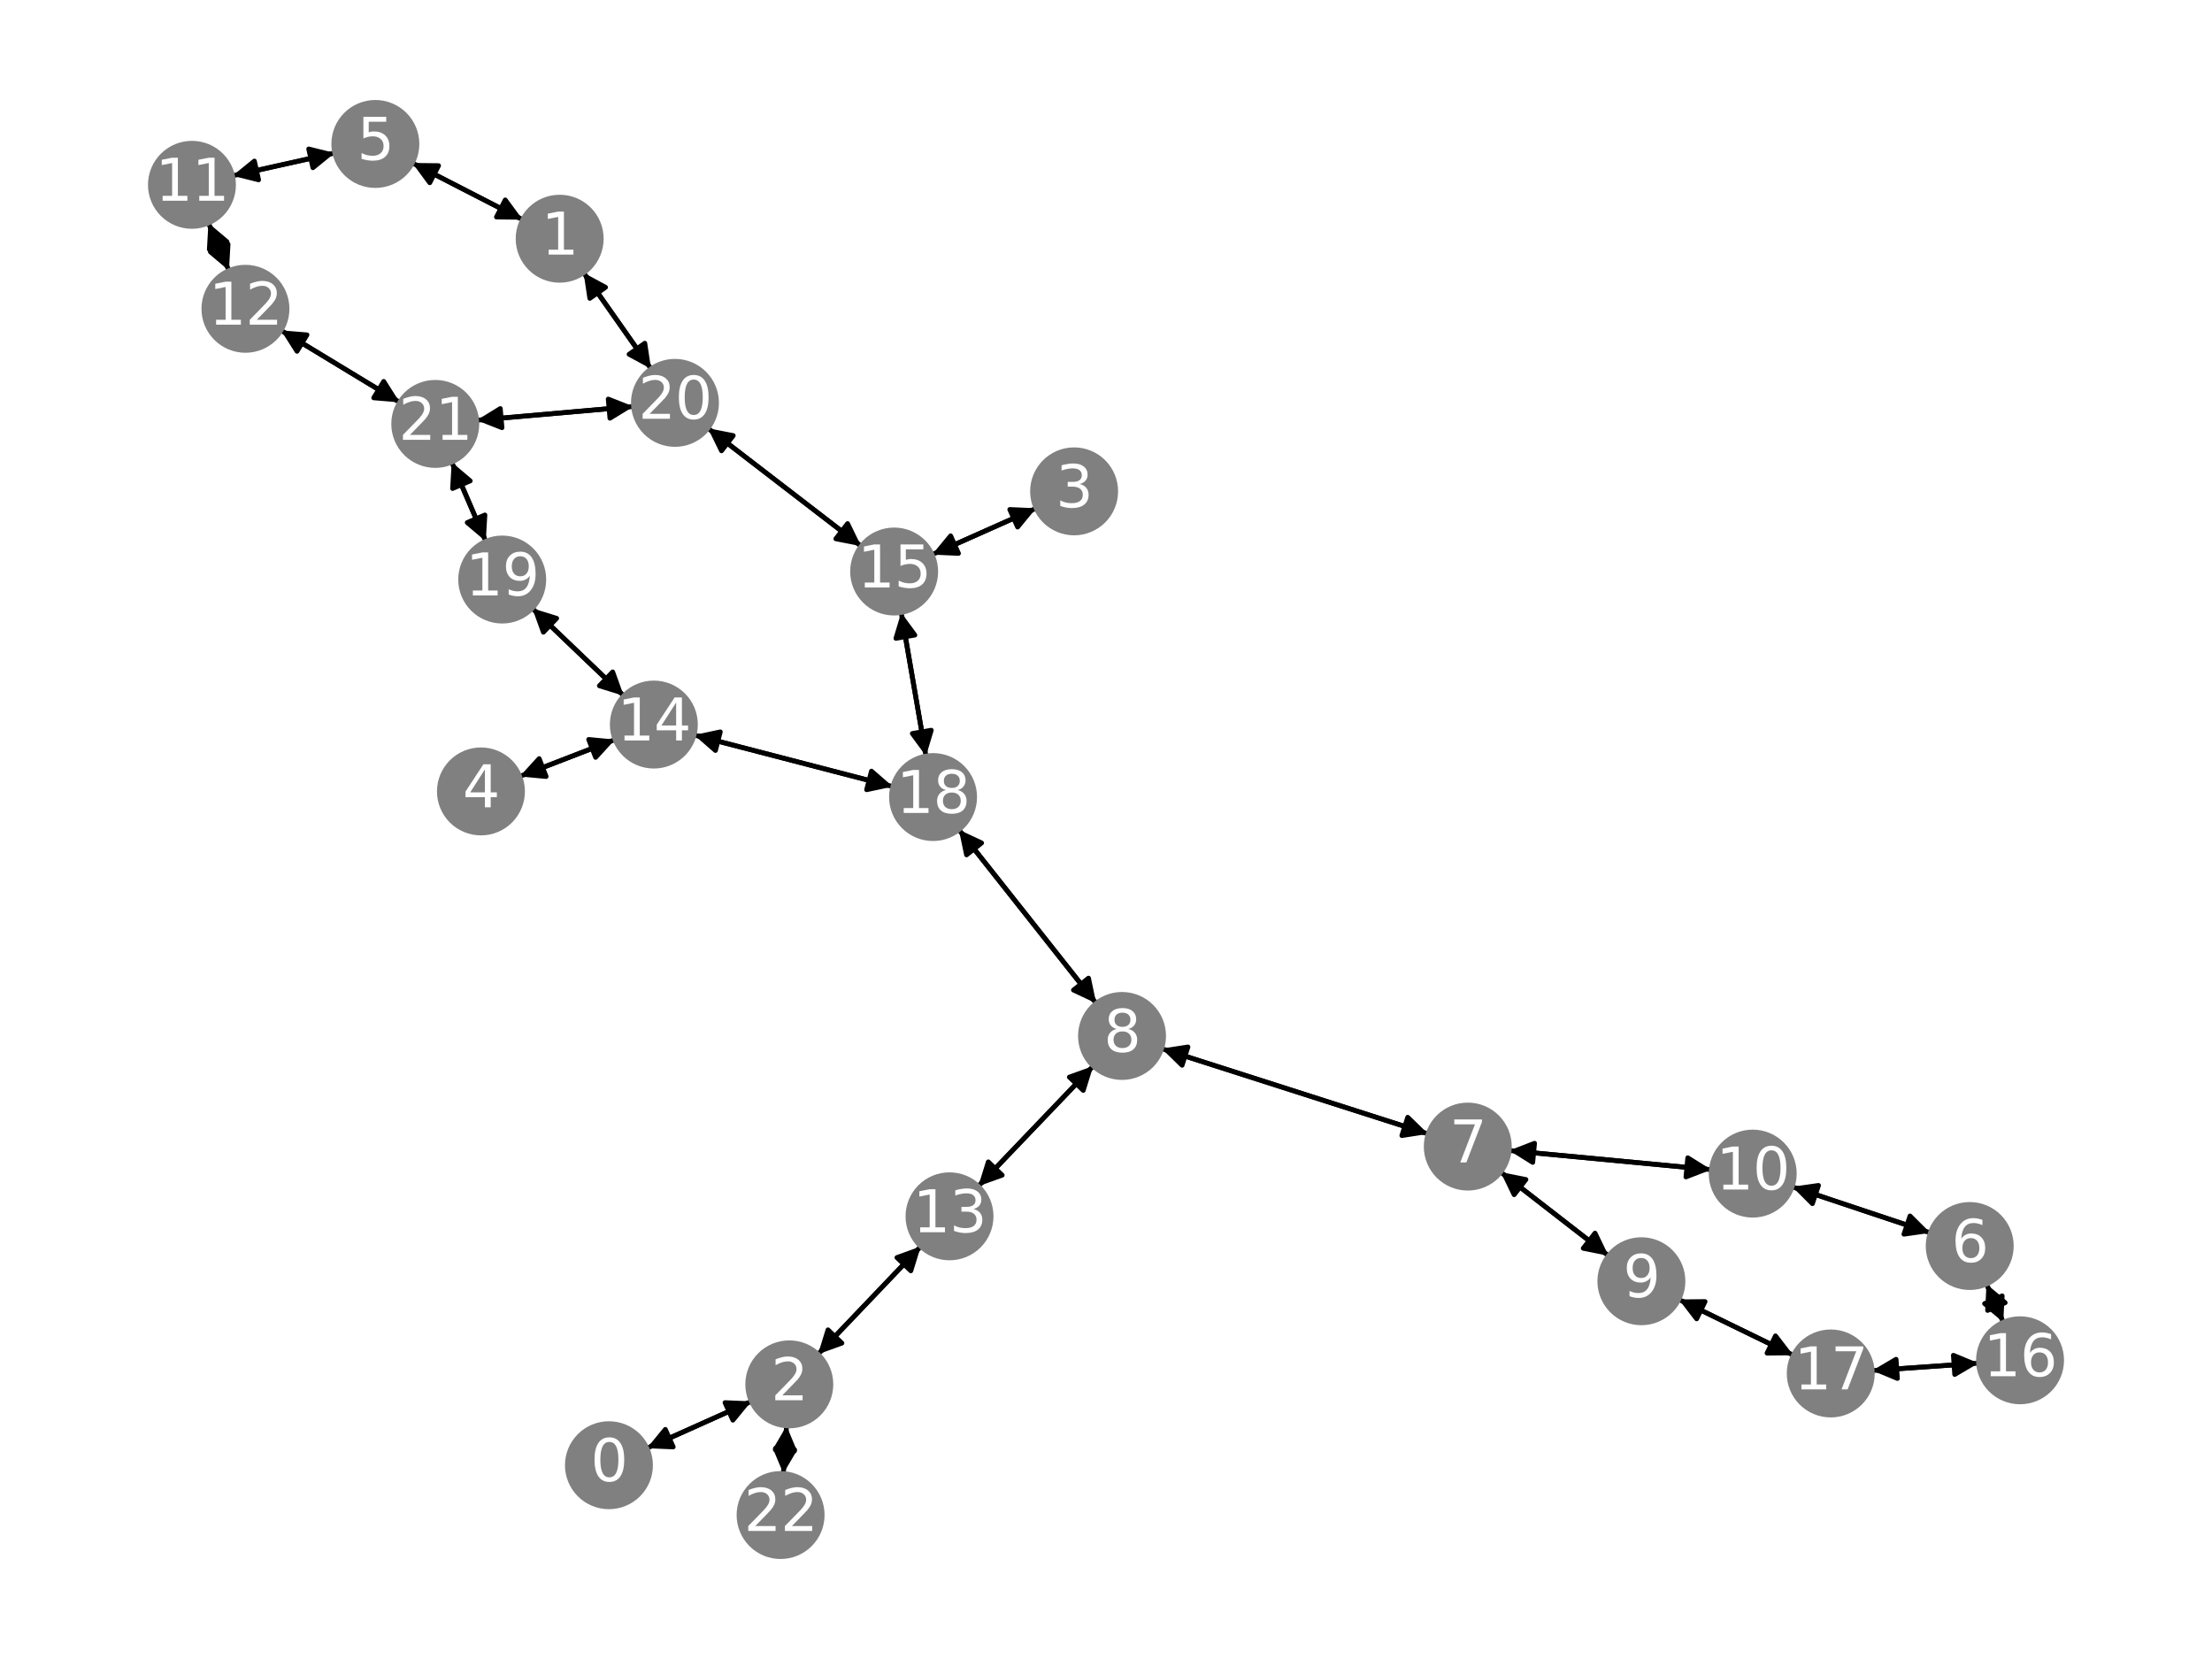 <?xml version="1.0" encoding="utf-8" standalone="no"?>
<!DOCTYPE svg PUBLIC "-//W3C//DTD SVG 1.1//EN"
  "http://www.w3.org/Graphics/SVG/1.1/DTD/svg11.dtd">
<svg xmlns:xlink="http://www.w3.org/1999/xlink" width="460.8pt" height="345.6pt" viewBox="0 0 460.8 345.6" xmlns="http://www.w3.org/2000/svg" version="1.1">
 <defs>
  <style type="text/css">*{stroke-linejoin: round; stroke-linecap: butt}</style>
 </defs>
 <g id="figure_1">
  <g id="patch_1">
   <path d="M 0 345.6 
L 460.8 345.6 
L 460.8 0 
L 0 0 
z
" style="fill: #ffffff"/>
  </g>
  <g id="axes_1">
   <g id="patch_2">
    <path d="M 134.754 301.691 
Q 145.639 296.809 155.505 292.385 
" clip-path="url(#pe1fcb10126)" style="fill: none; stroke: #000000; stroke-linecap: round"/>
    <path d="M 151.037 292.197 
L 155.505 292.385 
L 152.674 295.847 
z
" clip-path="url(#pe1fcb10126)" style="stroke: #000000; stroke-linecap: round"/>
   </g>
   <g id="patch_3">
    <path d="M 121.566 56.814 
Q 128.599 66.826 134.988 75.924 
" clip-path="url(#pe1fcb10126)" style="fill: none; stroke: #000000; stroke-linecap: round"/>
    <path d="M 134.326 71.501 
L 134.988 75.924 
L 131.053 73.8 
z
" clip-path="url(#pe1fcb10126)" style="stroke: #000000; stroke-linecap: round"/>
   </g>
   <g id="patch_4">
    <path d="M 108.886 45.768 
Q 97.389 39.858 86.886 34.459 
" clip-path="url(#pe1fcb10126)" style="fill: none; stroke: #000000; stroke-linecap: round"/>
    <path d="M 89.529 38.067 
L 86.886 34.459 
L 91.358 34.509 
z
" clip-path="url(#pe1fcb10126)" style="stroke: #000000; stroke-linecap: round"/>
   </g>
   <g id="patch_5">
    <path d="M 156.525 291.928 
Q 145.639 296.809 135.773 301.233 
" clip-path="url(#pe1fcb10126)" style="fill: none; stroke: #000000; stroke-linecap: round"/>
    <path d="M 140.241 301.422 
L 135.773 301.233 
L 138.605 297.772 
z
" clip-path="url(#pe1fcb10126)" style="stroke: #000000; stroke-linecap: round"/>
   </g>
   <g id="patch_6">
    <path d="M 163.85 297.029 
Q 163.519 301.999 163.262 305.853 
" clip-path="url(#pe1fcb10126)" style="fill: none; stroke: #000000; stroke-linecap: round"/>
    <path d="M 165.523 301.995 
L 163.262 305.853 
L 161.532 301.729 
z
" clip-path="url(#pe1fcb10126)" style="stroke: #000000; stroke-linecap: round"/>
   </g>
   <g id="patch_7">
    <path d="M 170.4 282.119 
Q 181.112 270.885 191.053 260.46 
" clip-path="url(#pe1fcb10126)" style="fill: none; stroke: #000000; stroke-linecap: round"/>
    <path d="M 186.845 261.975 
L 191.053 260.46 
L 189.74 264.735 
z
" clip-path="url(#pe1fcb10126)" style="stroke: #000000; stroke-linecap: round"/>
   </g>
   <g id="patch_8">
    <path d="M 215.847 105.882 
Q 205.012 110.708 195.198 115.08 
" clip-path="url(#pe1fcb10126)" style="fill: none; stroke: #000000; stroke-linecap: round"/>
    <path d="M 199.666 115.279 
L 195.198 115.08 
L 198.038 111.625 
z
" clip-path="url(#pe1fcb10126)" style="stroke: #000000; stroke-linecap: round"/>
   </g>
   <g id="patch_9">
    <path d="M 108.267 161.745 
Q 118.198 157.904 127.086 154.467 
" clip-path="url(#pe1fcb10126)" style="fill: none; stroke: #000000; stroke-linecap: round"/>
    <path d="M 122.634 154.045 
L 127.086 154.467 
L 124.077 157.775 
z
" clip-path="url(#pe1fcb10126)" style="stroke: #000000; stroke-linecap: round"/>
   </g>
   <g id="patch_10">
    <path d="M 85.895 33.95 
Q 97.392 39.86 107.895 45.259 
" clip-path="url(#pe1fcb10126)" style="fill: none; stroke: #000000; stroke-linecap: round"/>
    <path d="M 105.252 41.652 
L 107.895 45.259 
L 103.424 45.209 
z
" clip-path="url(#pe1fcb10126)" style="stroke: #000000; stroke-linecap: round"/>
   </g>
   <g id="patch_11">
    <path d="M 69.736 31.874 
Q 59.087 34.247 49.529 36.376 
" clip-path="url(#pe1fcb10126)" style="fill: none; stroke: #000000; stroke-linecap: round"/>
    <path d="M 53.868 37.458 
L 49.529 36.376 
L 52.998 33.554 
z
" clip-path="url(#pe1fcb10126)" style="stroke: #000000; stroke-linecap: round"/>
   </g>
   <g id="patch_12">
    <path d="M 413.819 267.492 
Q 415.57 271.468 416.87 274.421 
" clip-path="url(#pe1fcb10126)" style="fill: none; stroke: #000000; stroke-linecap: round"/>
    <path d="M 417.089 269.954 
L 416.87 274.421 
L 413.428 271.566 
z
" clip-path="url(#pe1fcb10126)" style="stroke: #000000; stroke-linecap: round"/>
   </g>
   <g id="patch_13">
    <path d="M 402.115 256.826 
Q 387.726 252.025 374.398 247.578 
" clip-path="url(#pe1fcb10126)" style="fill: none; stroke: #000000; stroke-linecap: round"/>
    <path d="M 377.559 250.741 
L 374.398 247.578 
L 378.825 246.947 
z
" clip-path="url(#pe1fcb10126)" style="stroke: #000000; stroke-linecap: round"/>
   </g>
   <g id="patch_14">
    <path d="M 297.515 236.214 
Q 269.75 227.331 243.051 218.788 
" clip-path="url(#pe1fcb10126)" style="fill: none; stroke: #000000; stroke-linecap: round"/>
    <path d="M 246.251 221.912 
L 243.051 218.788 
L 247.47 218.102 
z
" clip-path="url(#pe1fcb10126)" style="stroke: #000000; stroke-linecap: round"/>
   </g>
   <g id="patch_15">
    <path d="M 312.611 244.163 
Q 323.851 252.881 334.208 260.914 
" clip-path="url(#pe1fcb10126)" style="fill: none; stroke: #000000; stroke-linecap: round"/>
    <path d="M 332.273 256.882 
L 334.208 260.914 
L 329.821 260.043 
z
" clip-path="url(#pe1fcb10126)" style="stroke: #000000; stroke-linecap: round"/>
   </g>
   <g id="patch_16">
    <path d="M 314.385 239.672 
Q 335.442 241.669 355.386 243.56 
" clip-path="url(#pe1fcb10126)" style="fill: none; stroke: #000000; stroke-linecap: round"/>
    <path d="M 351.592 241.191 
L 355.386 243.56 
L 351.215 245.174 
z
" clip-path="url(#pe1fcb10126)" style="stroke: #000000; stroke-linecap: round"/>
   </g>
   <g id="patch_17">
    <path d="M 227.752 222.067 
Q 215.77 234.595 204.561 246.315 
" clip-path="url(#pe1fcb10126)" style="fill: none; stroke: #000000; stroke-linecap: round"/>
    <path d="M 208.772 244.806 
L 204.561 246.315 
L 205.881 242.042 
z
" clip-path="url(#pe1fcb10126)" style="stroke: #000000; stroke-linecap: round"/>
   </g>
   <g id="patch_18">
    <path d="M 241.989 218.449 
Q 269.754 227.332 296.453 235.874 
" clip-path="url(#pe1fcb10126)" style="fill: none; stroke: #000000; stroke-linecap: round"/>
    <path d="M 293.253 232.751 
L 296.453 235.874 
L 292.034 236.56 
z
" clip-path="url(#pe1fcb10126)" style="stroke: #000000; stroke-linecap: round"/>
   </g>
   <g id="patch_19">
    <path d="M 228.363 209.014 
Q 214.054 190.923 200.438 173.708 
" clip-path="url(#pe1fcb10126)" style="fill: none; stroke: #000000; stroke-linecap: round"/>
    <path d="M 201.351 178.086 
L 200.438 173.708 
L 204.488 175.605 
z
" clip-path="url(#pe1fcb10126)" style="stroke: #000000; stroke-linecap: round"/>
   </g>
   <g id="patch_20">
    <path d="M 335.086 261.595 
Q 323.846 252.877 313.489 244.844 
" clip-path="url(#pe1fcb10126)" style="fill: none; stroke: #000000; stroke-linecap: round"/>
    <path d="M 315.424 248.876 
L 313.489 244.844 
L 317.876 245.716 
z
" clip-path="url(#pe1fcb10126)" style="stroke: #000000; stroke-linecap: round"/>
   </g>
   <g id="patch_21">
    <path d="M 349.715 270.696 
Q 361.652 276.51 372.584 281.834 
" clip-path="url(#pe1fcb10126)" style="fill: none; stroke: #000000; stroke-linecap: round"/>
    <path d="M 369.864 278.285 
L 372.584 281.834 
L 368.112 281.881 
z
" clip-path="url(#pe1fcb10126)" style="stroke: #000000; stroke-linecap: round"/>
   </g>
   <g id="patch_22">
    <path d="M 373.337 247.224 
Q 387.726 252.025 401.054 256.472 
" clip-path="url(#pe1fcb10126)" style="fill: none; stroke: #000000; stroke-linecap: round"/>
    <path d="M 397.893 253.309 
L 401.054 256.472 
L 396.627 257.103 
z
" clip-path="url(#pe1fcb10126)" style="stroke: #000000; stroke-linecap: round"/>
   </g>
   <g id="patch_23">
    <path d="M 356.505 243.666 
Q 335.448 241.669 315.504 239.778 
" clip-path="url(#pe1fcb10126)" style="fill: none; stroke: #000000; stroke-linecap: round"/>
    <path d="M 319.297 242.146 
L 315.504 239.778 
L 319.675 238.164 
z
" clip-path="url(#pe1fcb10126)" style="stroke: #000000; stroke-linecap: round"/>
   </g>
   <g id="patch_24">
    <path d="M 48.442 36.618 
Q 59.092 34.246 68.65 32.116 
" clip-path="url(#pe1fcb10126)" style="fill: none; stroke: #000000; stroke-linecap: round"/>
    <path d="M 64.311 31.034 
L 68.65 32.116 
L 65.181 34.938 
z
" clip-path="url(#pe1fcb10126)" style="stroke: #000000; stroke-linecap: round"/>
   </g>
   <g id="patch_25">
    <path d="M 43.419 46.456 
Q 45.558 51.414 47.255 55.346 
" clip-path="url(#pe1fcb10126)" style="fill: none; stroke: #000000; stroke-linecap: round"/>
    <path d="M 47.506 50.881 
L 47.255 55.346 
L 43.834 52.466 
z
" clip-path="url(#pe1fcb10126)" style="stroke: #000000; stroke-linecap: round"/>
   </g>
   <g id="patch_26">
    <path d="M 47.698 56.373 
Q 45.558 51.415 43.862 47.483 
" clip-path="url(#pe1fcb10126)" style="fill: none; stroke: #000000; stroke-linecap: round"/>
    <path d="M 43.61 51.948 
L 43.862 47.483 
L 47.283 50.363 
z
" clip-path="url(#pe1fcb10126)" style="stroke: #000000; stroke-linecap: round"/>
   </g>
   <g id="patch_27">
    <path d="M 58.532 68.816 
Q 70.901 76.318 82.315 83.239 
" clip-path="url(#pe1fcb10126)" style="fill: none; stroke: #000000; stroke-linecap: round"/>
    <path d="M 79.931 79.455 
L 82.315 83.239 
L 77.857 82.875 
z
" clip-path="url(#pe1fcb10126)" style="stroke: #000000; stroke-linecap: round"/>
   </g>
   <g id="patch_28">
    <path d="M 191.827 259.648 
Q 181.115 270.883 171.174 281.308 
" clip-path="url(#pe1fcb10126)" style="fill: none; stroke: #000000; stroke-linecap: round"/>
    <path d="M 175.382 279.793 
L 171.174 281.308 
L 172.487 277.033 
z
" clip-path="url(#pe1fcb10126)" style="stroke: #000000; stroke-linecap: round"/>
   </g>
   <g id="patch_29">
    <path d="M 203.788 247.124 
Q 215.769 234.596 226.978 222.876 
" clip-path="url(#pe1fcb10126)" style="fill: none; stroke: #000000; stroke-linecap: round"/>
    <path d="M 222.768 224.385 
L 226.978 222.876 
L 225.659 227.149 
z
" clip-path="url(#pe1fcb10126)" style="stroke: #000000; stroke-linecap: round"/>
   </g>
   <g id="patch_30">
    <path d="M 129.949 144.952 
Q 120.415 135.835 111.689 127.49 
" clip-path="url(#pe1fcb10126)" style="fill: none; stroke: #000000; stroke-linecap: round"/>
    <path d="M 113.197 131.7 
L 111.689 127.49 
L 115.962 128.809 
z
" clip-path="url(#pe1fcb10126)" style="stroke: #000000; stroke-linecap: round"/>
   </g>
   <g id="patch_31">
    <path d="M 128.132 154.063 
Q 118.201 157.903 109.313 161.34 
" clip-path="url(#pe1fcb10126)" style="fill: none; stroke: #000000; stroke-linecap: round"/>
    <path d="M 113.765 161.763 
L 109.313 161.34 
L 112.322 158.032 
z
" clip-path="url(#pe1fcb10126)" style="stroke: #000000; stroke-linecap: round"/>
   </g>
   <g id="patch_32">
    <path d="M 144.591 153.116 
Q 165.291 158.49 184.908 163.583 
" clip-path="url(#pe1fcb10126)" style="fill: none; stroke: #000000; stroke-linecap: round"/>
    <path d="M 181.539 160.642 
L 184.908 163.583 
L 180.534 164.514 
z
" clip-path="url(#pe1fcb10126)" style="stroke: #000000; stroke-linecap: round"/>
   </g>
   <g id="patch_33">
    <path d="M 187.738 127.596 
Q 190.319 142.55 192.71 156.403 
" clip-path="url(#pe1fcb10126)" style="fill: none; stroke: #000000; stroke-linecap: round"/>
    <path d="M 194.001 152.121 
L 192.71 156.403 
L 190.059 152.801 
z
" clip-path="url(#pe1fcb10126)" style="stroke: #000000; stroke-linecap: round"/>
   </g>
   <g id="patch_34">
    <path d="M 194.176 115.535 
Q 205.011 110.709 214.825 106.337 
" clip-path="url(#pe1fcb10126)" style="fill: none; stroke: #000000; stroke-linecap: round"/>
    <path d="M 210.357 106.138 
L 214.825 106.337 
L 211.985 109.792 
z
" clip-path="url(#pe1fcb10126)" style="stroke: #000000; stroke-linecap: round"/>
   </g>
   <g id="patch_35">
    <path d="M 179.401 113.777 
Q 163.436 101.492 148.358 89.888 
" clip-path="url(#pe1fcb10126)" style="fill: none; stroke: #000000; stroke-linecap: round"/>
    <path d="M 150.308 93.912 
L 148.358 89.888 
L 152.747 90.742 
z
" clip-path="url(#pe1fcb10126)" style="stroke: #000000; stroke-linecap: round"/>
   </g>
   <g id="patch_36">
    <path d="M 412.172 283.975 
Q 401.096 284.745 391.135 285.438 
" clip-path="url(#pe1fcb10126)" style="fill: none; stroke: #000000; stroke-linecap: round"/>
    <path d="M 395.264 287.156 
L 391.135 285.438 
L 394.987 283.165 
z
" clip-path="url(#pe1fcb10126)" style="stroke: #000000; stroke-linecap: round"/>
   </g>
   <g id="patch_37">
    <path d="M 417.323 275.449 
Q 415.572 271.472 414.271 268.519 
" clip-path="url(#pe1fcb10126)" style="fill: none; stroke: #000000; stroke-linecap: round"/>
    <path d="M 414.053 272.986 
L 414.271 268.519 
L 417.714 271.374 
z
" clip-path="url(#pe1fcb10126)" style="stroke: #000000; stroke-linecap: round"/>
   </g>
   <g id="patch_38">
    <path d="M 373.594 282.326 
Q 361.656 276.512 350.724 271.187 
" clip-path="url(#pe1fcb10126)" style="fill: none; stroke: #000000; stroke-linecap: round"/>
    <path d="M 353.444 274.737 
L 350.724 271.187 
L 355.196 271.141 
z
" clip-path="url(#pe1fcb10126)" style="stroke: #000000; stroke-linecap: round"/>
   </g>
   <g id="patch_39">
    <path d="M 390.019 285.516 
Q 401.095 284.745 411.056 284.052 
" clip-path="url(#pe1fcb10126)" style="fill: none; stroke: #000000; stroke-linecap: round"/>
    <path d="M 406.927 282.335 
L 411.056 284.052 
L 407.204 286.325 
z
" clip-path="url(#pe1fcb10126)" style="stroke: #000000; stroke-linecap: round"/>
   </g>
   <g id="patch_40">
    <path d="M 199.748 172.836 
Q 214.057 190.927 227.673 208.141 
" clip-path="url(#pe1fcb10126)" style="fill: none; stroke: #000000; stroke-linecap: round"/>
    <path d="M 226.76 203.763 
L 227.673 208.141 
L 223.623 206.245 
z
" clip-path="url(#pe1fcb10126)" style="stroke: #000000; stroke-linecap: round"/>
   </g>
   <g id="patch_41">
    <path d="M 192.9 157.504 
Q 190.319 142.55 187.928 128.698 
" clip-path="url(#pe1fcb10126)" style="fill: none; stroke: #000000; stroke-linecap: round"/>
    <path d="M 186.638 132.979 
L 187.928 128.698 
L 190.579 132.299 
z
" clip-path="url(#pe1fcb10126)" style="stroke: #000000; stroke-linecap: round"/>
   </g>
   <g id="patch_42">
    <path d="M 185.992 163.865 
Q 165.292 158.49 145.675 153.397 
" clip-path="url(#pe1fcb10126)" style="fill: none; stroke: #000000; stroke-linecap: round"/>
    <path d="M 149.044 156.338 
L 145.675 153.397 
L 150.049 152.466 
z
" clip-path="url(#pe1fcb10126)" style="stroke: #000000; stroke-linecap: round"/>
   </g>
   <g id="patch_43">
    <path d="M 101.196 112.77 
Q 97.647 104.519 94.539 97.294 
" clip-path="url(#pe1fcb10126)" style="fill: none; stroke: #000000; stroke-linecap: round"/>
    <path d="M 94.282 101.759 
L 94.539 97.294 
L 97.957 100.178 
z
" clip-path="url(#pe1fcb10126)" style="stroke: #000000; stroke-linecap: round"/>
   </g>
   <g id="patch_44">
    <path d="M 110.88 126.716 
Q 120.414 135.834 129.14 144.179 
" clip-path="url(#pe1fcb10126)" style="fill: none; stroke: #000000; stroke-linecap: round"/>
    <path d="M 127.632 139.969 
L 129.14 144.179 
L 124.867 142.86 
z
" clip-path="url(#pe1fcb10126)" style="stroke: #000000; stroke-linecap: round"/>
   </g>
   <g id="patch_45">
    <path d="M 147.471 89.205 
Q 163.436 101.491 178.514 113.095 
" clip-path="url(#pe1fcb10126)" style="fill: none; stroke: #000000; stroke-linecap: round"/>
    <path d="M 176.564 109.071 
L 178.514 113.095 
L 174.125 112.241 
z
" clip-path="url(#pe1fcb10126)" style="stroke: #000000; stroke-linecap: round"/>
   </g>
   <g id="patch_46">
    <path d="M 135.63 76.838 
Q 128.598 66.826 122.209 57.728 
" clip-path="url(#pe1fcb10126)" style="fill: none; stroke: #000000; stroke-linecap: round"/>
    <path d="M 122.871 62.151 
L 122.209 57.728 
L 126.144 59.852 
z
" clip-path="url(#pe1fcb10126)" style="stroke: #000000; stroke-linecap: round"/>
   </g>
   <g id="patch_47">
    <path d="M 131.979 84.681 
Q 115.639 86.116 100.413 87.454 
" clip-path="url(#pe1fcb10126)" style="fill: none; stroke: #000000; stroke-linecap: round"/>
    <path d="M 104.572 89.096 
L 100.413 87.454 
L 104.222 85.112 
z
" clip-path="url(#pe1fcb10126)" style="stroke: #000000; stroke-linecap: round"/>
   </g>
   <g id="patch_48">
    <path d="M 83.272 83.82 
Q 70.903 76.318 59.489 69.397 
" clip-path="url(#pe1fcb10126)" style="fill: none; stroke: #000000; stroke-linecap: round"/>
    <path d="M 61.873 73.181 
L 59.489 69.397 
L 63.947 69.761 
z
" clip-path="url(#pe1fcb10126)" style="stroke: #000000; stroke-linecap: round"/>
   </g>
   <g id="patch_49">
    <path d="M 94.098 96.268 
Q 97.647 104.52 100.755 111.744 
" clip-path="url(#pe1fcb10126)" style="fill: none; stroke: #000000; stroke-linecap: round"/>
    <path d="M 101.012 107.28 
L 100.755 111.744 
L 97.337 108.86 
z
" clip-path="url(#pe1fcb10126)" style="stroke: #000000; stroke-linecap: round"/>
   </g>
   <g id="patch_50">
    <path d="M 99.302 87.551 
Q 115.642 86.116 130.869 84.779 
" clip-path="url(#pe1fcb10126)" style="fill: none; stroke: #000000; stroke-linecap: round"/>
    <path d="M 126.709 83.136 
L 130.869 84.779 
L 127.059 87.121 
z
" clip-path="url(#pe1fcb10126)" style="stroke: #000000; stroke-linecap: round"/>
   </g>
   <g id="patch_51">
    <path d="M 163.188 306.966 
Q 163.519 301.997 163.775 298.143 
" clip-path="url(#pe1fcb10126)" style="fill: none; stroke: #000000; stroke-linecap: round"/>
    <path d="M 161.514 302.001 
L 163.775 298.143 
L 165.505 302.267 
z
" clip-path="url(#pe1fcb10126)" style="stroke: #000000; stroke-linecap: round"/>
   </g>
   <g id="PathCollection_1">
    <defs>
     <path id="md848f2c931" d="M 0 8.66 
C 2.297 8.66 4.5 7.748 6.124 6.124 
C 7.748 4.5 8.66 2.297 8.66 0 
C 8.66 -2.297 7.748 -4.5 6.124 -6.124 
C 4.5 -7.748 2.297 -8.66 0 -8.66 
C -2.297 -8.66 -4.5 -7.748 -6.124 -6.124 
C -7.748 -4.5 -8.66 -2.297 -8.66 0 
C -8.66 2.297 -7.748 4.5 -6.124 6.124 
C -4.5 7.748 -2.297 8.66 0 8.66 
z
" style="stroke: #808080"/>
    </defs>
    <g clip-path="url(#pe1fcb10126)">
     <use xlink:href="#md848f2c931" x="126.854" y="305.233" style="fill: #808080; stroke: #808080"/>
     <use xlink:href="#md848f2c931" x="116.59" y="49.728" style="fill: #808080; stroke: #808080"/>
     <use xlink:href="#md848f2c931" x="164.425" y="288.386" style="fill: #808080; stroke: #808080"/>
     <use xlink:href="#md848f2c931" x="223.758" y="102.358" style="fill: #808080; stroke: #808080"/>
     <use xlink:href="#md848f2c931" x="100.189" y="164.868" style="fill: #808080; stroke: #808080"/>
     <use xlink:href="#md848f2c931" x="78.192" y="29.99" style="fill: #808080; stroke: #808080"/>
     <use xlink:href="#md848f2c931" x="410.329" y="259.567" style="fill: #808080; stroke: #808080"/>
     <use xlink:href="#md848f2c931" x="305.766" y="238.854" style="fill: #808080; stroke: #808080"/>
     <use xlink:href="#md848f2c931" x="233.738" y="215.809" style="fill: #808080; stroke: #808080"/>
     <use xlink:href="#md848f2c931" x="341.931" y="266.905" style="fill: #808080; stroke: #808080"/>
     <use xlink:href="#md848f2c931" x="365.123" y="244.484" style="fill: #808080; stroke: #808080"/>
     <use xlink:href="#md848f2c931" x="39.987" y="38.502" style="fill: #808080; stroke: #808080"/>
     <use xlink:href="#md848f2c931" x="51.13" y="64.327" style="fill: #808080; stroke: #808080"/>
     <use xlink:href="#md848f2c931" x="197.802" y="253.382" style="fill: #808080; stroke: #808080"/>
     <use xlink:href="#md848f2c931" x="136.209" y="150.939" style="fill: #808080; stroke: #808080"/>
     <use xlink:href="#md848f2c931" x="186.265" y="119.059" style="fill: #808080; stroke: #808080"/>
     <use xlink:href="#md848f2c931" x="420.813" y="283.374" style="fill: #808080; stroke: #808080"/>
     <use xlink:href="#md848f2c931" x="381.378" y="286.117" style="fill: #808080; stroke: #808080"/>
     <use xlink:href="#md848f2c931" x="194.374" y="166.041" style="fill: #808080; stroke: #808080"/>
     <use xlink:href="#md848f2c931" x="104.62" y="120.729" style="fill: #808080; stroke: #808080"/>
     <use xlink:href="#md848f2c931" x="140.607" y="83.924" style="fill: #808080; stroke: #808080"/>
     <use xlink:href="#md848f2c931" x="90.674" y="88.309" style="fill: #808080; stroke: #808080"/>
     <use xlink:href="#md848f2c931" x="162.612" y="315.61" style="fill: #808080; stroke: #808080"/>
    </g>
   </g>
   <g id="text_1">
    <g clip-path="url(#pe1fcb10126)">
     <!-- 0 -->
     <g style="fill: #ffffff" transform="translate(123.036 308.544) scale(0.12 -0.12)">
      <defs>
       <path id="DejaVuSans-30" d="M 2034 4250 
Q 1547 4250 1301 3770 
Q 1056 3291 1056 2328 
Q 1056 1369 1301 889 
Q 1547 409 2034 409 
Q 2525 409 2770 889 
Q 3016 1369 3016 2328 
Q 3016 3291 2770 3770 
Q 2525 4250 2034 4250 
z
M 2034 4750 
Q 2819 4750 3233 4129 
Q 3647 3509 3647 2328 
Q 3647 1150 3233 529 
Q 2819 -91 2034 -91 
Q 1250 -91 836 529 
Q 422 1150 422 2328 
Q 422 3509 836 4129 
Q 1250 4750 2034 4750 
z
" transform="scale(0.016)"/>
      </defs>
      <use xlink:href="#DejaVuSans-30"/>
     </g>
    </g>
   </g>
   <g id="text_2">
    <g clip-path="url(#pe1fcb10126)">
     <!-- 1 -->
     <g style="fill: #ffffff" transform="translate(112.772 53.04) scale(0.12 -0.12)">
      <defs>
       <path id="DejaVuSans-31" d="M 794 531 
L 1825 531 
L 1825 4091 
L 703 3866 
L 703 4441 
L 1819 4666 
L 2450 4666 
L 2450 531 
L 3481 531 
L 3481 0 
L 794 0 
L 794 531 
z
" transform="scale(0.016)"/>
      </defs>
      <use xlink:href="#DejaVuSans-31"/>
     </g>
    </g>
   </g>
   <g id="text_3">
    <g clip-path="url(#pe1fcb10126)">
     <!-- 2 -->
     <g style="fill: #ffffff" transform="translate(160.607 291.697) scale(0.12 -0.12)">
      <defs>
       <path id="DejaVuSans-32" d="M 1228 531 
L 3431 531 
L 3431 0 
L 469 0 
L 469 531 
Q 828 903 1448 1529 
Q 2069 2156 2228 2338 
Q 2531 2678 2651 2914 
Q 2772 3150 2772 3378 
Q 2772 3750 2511 3984 
Q 2250 4219 1831 4219 
Q 1534 4219 1204 4116 
Q 875 4013 500 3803 
L 500 4441 
Q 881 4594 1212 4672 
Q 1544 4750 1819 4750 
Q 2544 4750 2975 4387 
Q 3406 4025 3406 3419 
Q 3406 3131 3298 2873 
Q 3191 2616 2906 2266 
Q 2828 2175 2409 1742 
Q 1991 1309 1228 531 
z
" transform="scale(0.016)"/>
      </defs>
      <use xlink:href="#DejaVuSans-32"/>
     </g>
    </g>
   </g>
   <g id="text_4">
    <g clip-path="url(#pe1fcb10126)">
     <!-- 3 -->
     <g style="fill: #ffffff" transform="translate(219.94 105.669) scale(0.12 -0.12)">
      <defs>
       <path id="DejaVuSans-33" d="M 2597 2516 
Q 3050 2419 3304 2112 
Q 3559 1806 3559 1356 
Q 3559 666 3084 287 
Q 2609 -91 1734 -91 
Q 1441 -91 1130 -33 
Q 819 25 488 141 
L 488 750 
Q 750 597 1062 519 
Q 1375 441 1716 441 
Q 2309 441 2620 675 
Q 2931 909 2931 1356 
Q 2931 1769 2642 2001 
Q 2353 2234 1838 2234 
L 1294 2234 
L 1294 2753 
L 1863 2753 
Q 2328 2753 2575 2939 
Q 2822 3125 2822 3475 
Q 2822 3834 2567 4026 
Q 2313 4219 1838 4219 
Q 1578 4219 1281 4162 
Q 984 4106 628 3988 
L 628 4550 
Q 988 4650 1302 4700 
Q 1616 4750 1894 4750 
Q 2613 4750 3031 4423 
Q 3450 4097 3450 3541 
Q 3450 3153 3228 2886 
Q 3006 2619 2597 2516 
z
" transform="scale(0.016)"/>
      </defs>
      <use xlink:href="#DejaVuSans-33"/>
     </g>
    </g>
   </g>
   <g id="text_5">
    <g clip-path="url(#pe1fcb10126)">
     <!-- 4 -->
     <g style="fill: #ffffff" transform="translate(96.372 168.179) scale(0.12 -0.12)">
      <defs>
       <path id="DejaVuSans-34" d="M 2419 4116 
L 825 1625 
L 2419 1625 
L 2419 4116 
z
M 2253 4666 
L 3047 4666 
L 3047 1625 
L 3713 1625 
L 3713 1100 
L 3047 1100 
L 3047 0 
L 2419 0 
L 2419 1100 
L 313 1100 
L 313 1709 
L 2253 4666 
z
" transform="scale(0.016)"/>
      </defs>
      <use xlink:href="#DejaVuSans-34"/>
     </g>
    </g>
   </g>
   <g id="text_6">
    <g clip-path="url(#pe1fcb10126)">
     <!-- 5 -->
     <g style="fill: #ffffff" transform="translate(74.374 33.301) scale(0.12 -0.12)">
      <defs>
       <path id="DejaVuSans-35" d="M 691 4666 
L 3169 4666 
L 3169 4134 
L 1269 4134 
L 1269 2991 
Q 1406 3038 1543 3061 
Q 1681 3084 1819 3084 
Q 2600 3084 3056 2656 
Q 3513 2228 3513 1497 
Q 3513 744 3044 326 
Q 2575 -91 1722 -91 
Q 1428 -91 1123 -41 
Q 819 9 494 109 
L 494 744 
Q 775 591 1075 516 
Q 1375 441 1709 441 
Q 2250 441 2565 725 
Q 2881 1009 2881 1497 
Q 2881 1984 2565 2268 
Q 2250 2553 1709 2553 
Q 1456 2553 1204 2497 
Q 953 2441 691 2322 
L 691 4666 
z
" transform="scale(0.016)"/>
      </defs>
      <use xlink:href="#DejaVuSans-35"/>
     </g>
    </g>
   </g>
   <g id="text_7">
    <g clip-path="url(#pe1fcb10126)">
     <!-- 6 -->
     <g style="fill: #ffffff" transform="translate(406.511 262.878) scale(0.12 -0.12)">
      <defs>
       <path id="DejaVuSans-36" d="M 2113 2584 
Q 1688 2584 1439 2293 
Q 1191 2003 1191 1497 
Q 1191 994 1439 701 
Q 1688 409 2113 409 
Q 2538 409 2786 701 
Q 3034 994 3034 1497 
Q 3034 2003 2786 2293 
Q 2538 2584 2113 2584 
z
M 3366 4563 
L 3366 3988 
Q 3128 4100 2886 4159 
Q 2644 4219 2406 4219 
Q 1781 4219 1451 3797 
Q 1122 3375 1075 2522 
Q 1259 2794 1537 2939 
Q 1816 3084 2150 3084 
Q 2853 3084 3261 2657 
Q 3669 2231 3669 1497 
Q 3669 778 3244 343 
Q 2819 -91 2113 -91 
Q 1303 -91 875 529 
Q 447 1150 447 2328 
Q 447 3434 972 4092 
Q 1497 4750 2381 4750 
Q 2619 4750 2861 4703 
Q 3103 4656 3366 4563 
z
" transform="scale(0.016)"/>
      </defs>
      <use xlink:href="#DejaVuSans-36"/>
     </g>
    </g>
   </g>
   <g id="text_8">
    <g clip-path="url(#pe1fcb10126)">
     <!-- 7 -->
     <g style="fill: #ffffff" transform="translate(301.949 242.165) scale(0.12 -0.12)">
      <defs>
       <path id="DejaVuSans-37" d="M 525 4666 
L 3525 4666 
L 3525 4397 
L 1831 0 
L 1172 0 
L 2766 4134 
L 525 4134 
L 525 4666 
z
" transform="scale(0.016)"/>
      </defs>
      <use xlink:href="#DejaVuSans-37"/>
     </g>
    </g>
   </g>
   <g id="text_9">
    <g clip-path="url(#pe1fcb10126)">
     <!-- 8 -->
     <g style="fill: #ffffff" transform="translate(229.92 219.12) scale(0.12 -0.12)">
      <defs>
       <path id="DejaVuSans-38" d="M 2034 2216 
Q 1584 2216 1326 1975 
Q 1069 1734 1069 1313 
Q 1069 891 1326 650 
Q 1584 409 2034 409 
Q 2484 409 2743 651 
Q 3003 894 3003 1313 
Q 3003 1734 2745 1975 
Q 2488 2216 2034 2216 
z
M 1403 2484 
Q 997 2584 770 2862 
Q 544 3141 544 3541 
Q 544 4100 942 4425 
Q 1341 4750 2034 4750 
Q 2731 4750 3128 4425 
Q 3525 4100 3525 3541 
Q 3525 3141 3298 2862 
Q 3072 2584 2669 2484 
Q 3125 2378 3379 2068 
Q 3634 1759 3634 1313 
Q 3634 634 3220 271 
Q 2806 -91 2034 -91 
Q 1263 -91 848 271 
Q 434 634 434 1313 
Q 434 1759 690 2068 
Q 947 2378 1403 2484 
z
M 1172 3481 
Q 1172 3119 1398 2916 
Q 1625 2713 2034 2713 
Q 2441 2713 2670 2916 
Q 2900 3119 2900 3481 
Q 2900 3844 2670 4047 
Q 2441 4250 2034 4250 
Q 1625 4250 1398 4047 
Q 1172 3844 1172 3481 
z
" transform="scale(0.016)"/>
      </defs>
      <use xlink:href="#DejaVuSans-38"/>
     </g>
    </g>
   </g>
   <g id="text_10">
    <g clip-path="url(#pe1fcb10126)">
     <!-- 9 -->
     <g style="fill: #ffffff" transform="translate(338.113 270.216) scale(0.12 -0.12)">
      <defs>
       <path id="DejaVuSans-39" d="M 703 97 
L 703 672 
Q 941 559 1184 500 
Q 1428 441 1663 441 
Q 2288 441 2617 861 
Q 2947 1281 2994 2138 
Q 2813 1869 2534 1725 
Q 2256 1581 1919 1581 
Q 1219 1581 811 2004 
Q 403 2428 403 3163 
Q 403 3881 828 4315 
Q 1253 4750 1959 4750 
Q 2769 4750 3195 4129 
Q 3622 3509 3622 2328 
Q 3622 1225 3098 567 
Q 2575 -91 1691 -91 
Q 1453 -91 1209 -44 
Q 966 3 703 97 
z
M 1959 2075 
Q 2384 2075 2632 2365 
Q 2881 2656 2881 3163 
Q 2881 3666 2632 3958 
Q 2384 4250 1959 4250 
Q 1534 4250 1286 3958 
Q 1038 3666 1038 3163 
Q 1038 2656 1286 2365 
Q 1534 2075 1959 2075 
z
" transform="scale(0.016)"/>
      </defs>
      <use xlink:href="#DejaVuSans-39"/>
     </g>
    </g>
   </g>
   <g id="text_11">
    <g clip-path="url(#pe1fcb10126)">
     <!-- 10 -->
     <g style="fill: #ffffff" transform="translate(357.488 247.795) scale(0.12 -0.12)">
      <use xlink:href="#DejaVuSans-31"/>
      <use xlink:href="#DejaVuSans-30" transform="translate(63.623 0)"/>
     </g>
    </g>
   </g>
   <g id="text_12">
    <g clip-path="url(#pe1fcb10126)">
     <!-- 11 -->
     <g style="fill: #ffffff" transform="translate(32.352 41.813) scale(0.12 -0.12)">
      <use xlink:href="#DejaVuSans-31"/>
      <use xlink:href="#DejaVuSans-31" transform="translate(63.623 0)"/>
     </g>
    </g>
   </g>
   <g id="text_13">
    <g clip-path="url(#pe1fcb10126)">
     <!-- 12 -->
     <g style="fill: #ffffff" transform="translate(43.495 67.638) scale(0.12 -0.12)">
      <use xlink:href="#DejaVuSans-31"/>
      <use xlink:href="#DejaVuSans-32" transform="translate(63.623 0)"/>
     </g>
    </g>
   </g>
   <g id="text_14">
    <g clip-path="url(#pe1fcb10126)">
     <!-- 13 -->
     <g style="fill: #ffffff" transform="translate(190.167 256.694) scale(0.12 -0.12)">
      <use xlink:href="#DejaVuSans-31"/>
      <use xlink:href="#DejaVuSans-33" transform="translate(63.623 0)"/>
     </g>
    </g>
   </g>
   <g id="text_15">
    <g clip-path="url(#pe1fcb10126)">
     <!-- 14 -->
     <g style="fill: #ffffff" transform="translate(128.574 154.251) scale(0.12 -0.12)">
      <use xlink:href="#DejaVuSans-31"/>
      <use xlink:href="#DejaVuSans-34" transform="translate(63.623 0)"/>
     </g>
    </g>
   </g>
   <g id="text_16">
    <g clip-path="url(#pe1fcb10126)">
     <!-- 15 -->
     <g style="fill: #ffffff" transform="translate(178.63 122.371) scale(0.12 -0.12)">
      <use xlink:href="#DejaVuSans-31"/>
      <use xlink:href="#DejaVuSans-35" transform="translate(63.623 0)"/>
     </g>
    </g>
   </g>
   <g id="text_17">
    <g clip-path="url(#pe1fcb10126)">
     <!-- 16 -->
     <g style="fill: #ffffff" transform="translate(413.178 286.685) scale(0.12 -0.12)">
      <use xlink:href="#DejaVuSans-31"/>
      <use xlink:href="#DejaVuSans-36" transform="translate(63.623 0)"/>
     </g>
    </g>
   </g>
   <g id="text_18">
    <g clip-path="url(#pe1fcb10126)">
     <!-- 17 -->
     <g style="fill: #ffffff" transform="translate(373.743 289.428) scale(0.12 -0.12)">
      <use xlink:href="#DejaVuSans-31"/>
      <use xlink:href="#DejaVuSans-37" transform="translate(63.623 0)"/>
     </g>
    </g>
   </g>
   <g id="text_19">
    <g clip-path="url(#pe1fcb10126)">
     <!-- 18 -->
     <g style="fill: #ffffff" transform="translate(186.739 169.352) scale(0.12 -0.12)">
      <use xlink:href="#DejaVuSans-31"/>
      <use xlink:href="#DejaVuSans-38" transform="translate(63.623 0)"/>
     </g>
    </g>
   </g>
   <g id="text_20">
    <g clip-path="url(#pe1fcb10126)">
     <!-- 19 -->
     <g style="fill: #ffffff" transform="translate(96.985 124.04) scale(0.12 -0.12)">
      <use xlink:href="#DejaVuSans-31"/>
      <use xlink:href="#DejaVuSans-39" transform="translate(63.623 0)"/>
     </g>
    </g>
   </g>
   <g id="text_21">
    <g clip-path="url(#pe1fcb10126)">
     <!-- 20 -->
     <g style="fill: #ffffff" transform="translate(132.972 87.235) scale(0.12 -0.12)">
      <use xlink:href="#DejaVuSans-32"/>
      <use xlink:href="#DejaVuSans-30" transform="translate(63.623 0)"/>
     </g>
    </g>
   </g>
   <g id="text_22">
    <g clip-path="url(#pe1fcb10126)">
     <!-- 21 -->
     <g style="fill: #ffffff" transform="translate(83.039 91.62) scale(0.12 -0.12)">
      <use xlink:href="#DejaVuSans-32"/>
      <use xlink:href="#DejaVuSans-31" transform="translate(63.623 0)"/>
     </g>
    </g>
   </g>
   <g id="text_23">
    <g clip-path="url(#pe1fcb10126)">
     <!-- 22 -->
     <g style="fill: #ffffff" transform="translate(154.977 318.921) scale(0.12 -0.12)">
      <use xlink:href="#DejaVuSans-32"/>
      <use xlink:href="#DejaVuSans-32" transform="translate(63.623 0)"/>
     </g>
    </g>
   </g>
  </g>
 </g>
 <defs>
  <clipPath id="pe1fcb10126">
   <rect x="0" y="0" width="460.8" height="345.6"/>
  </clipPath>
 </defs>
</svg>
